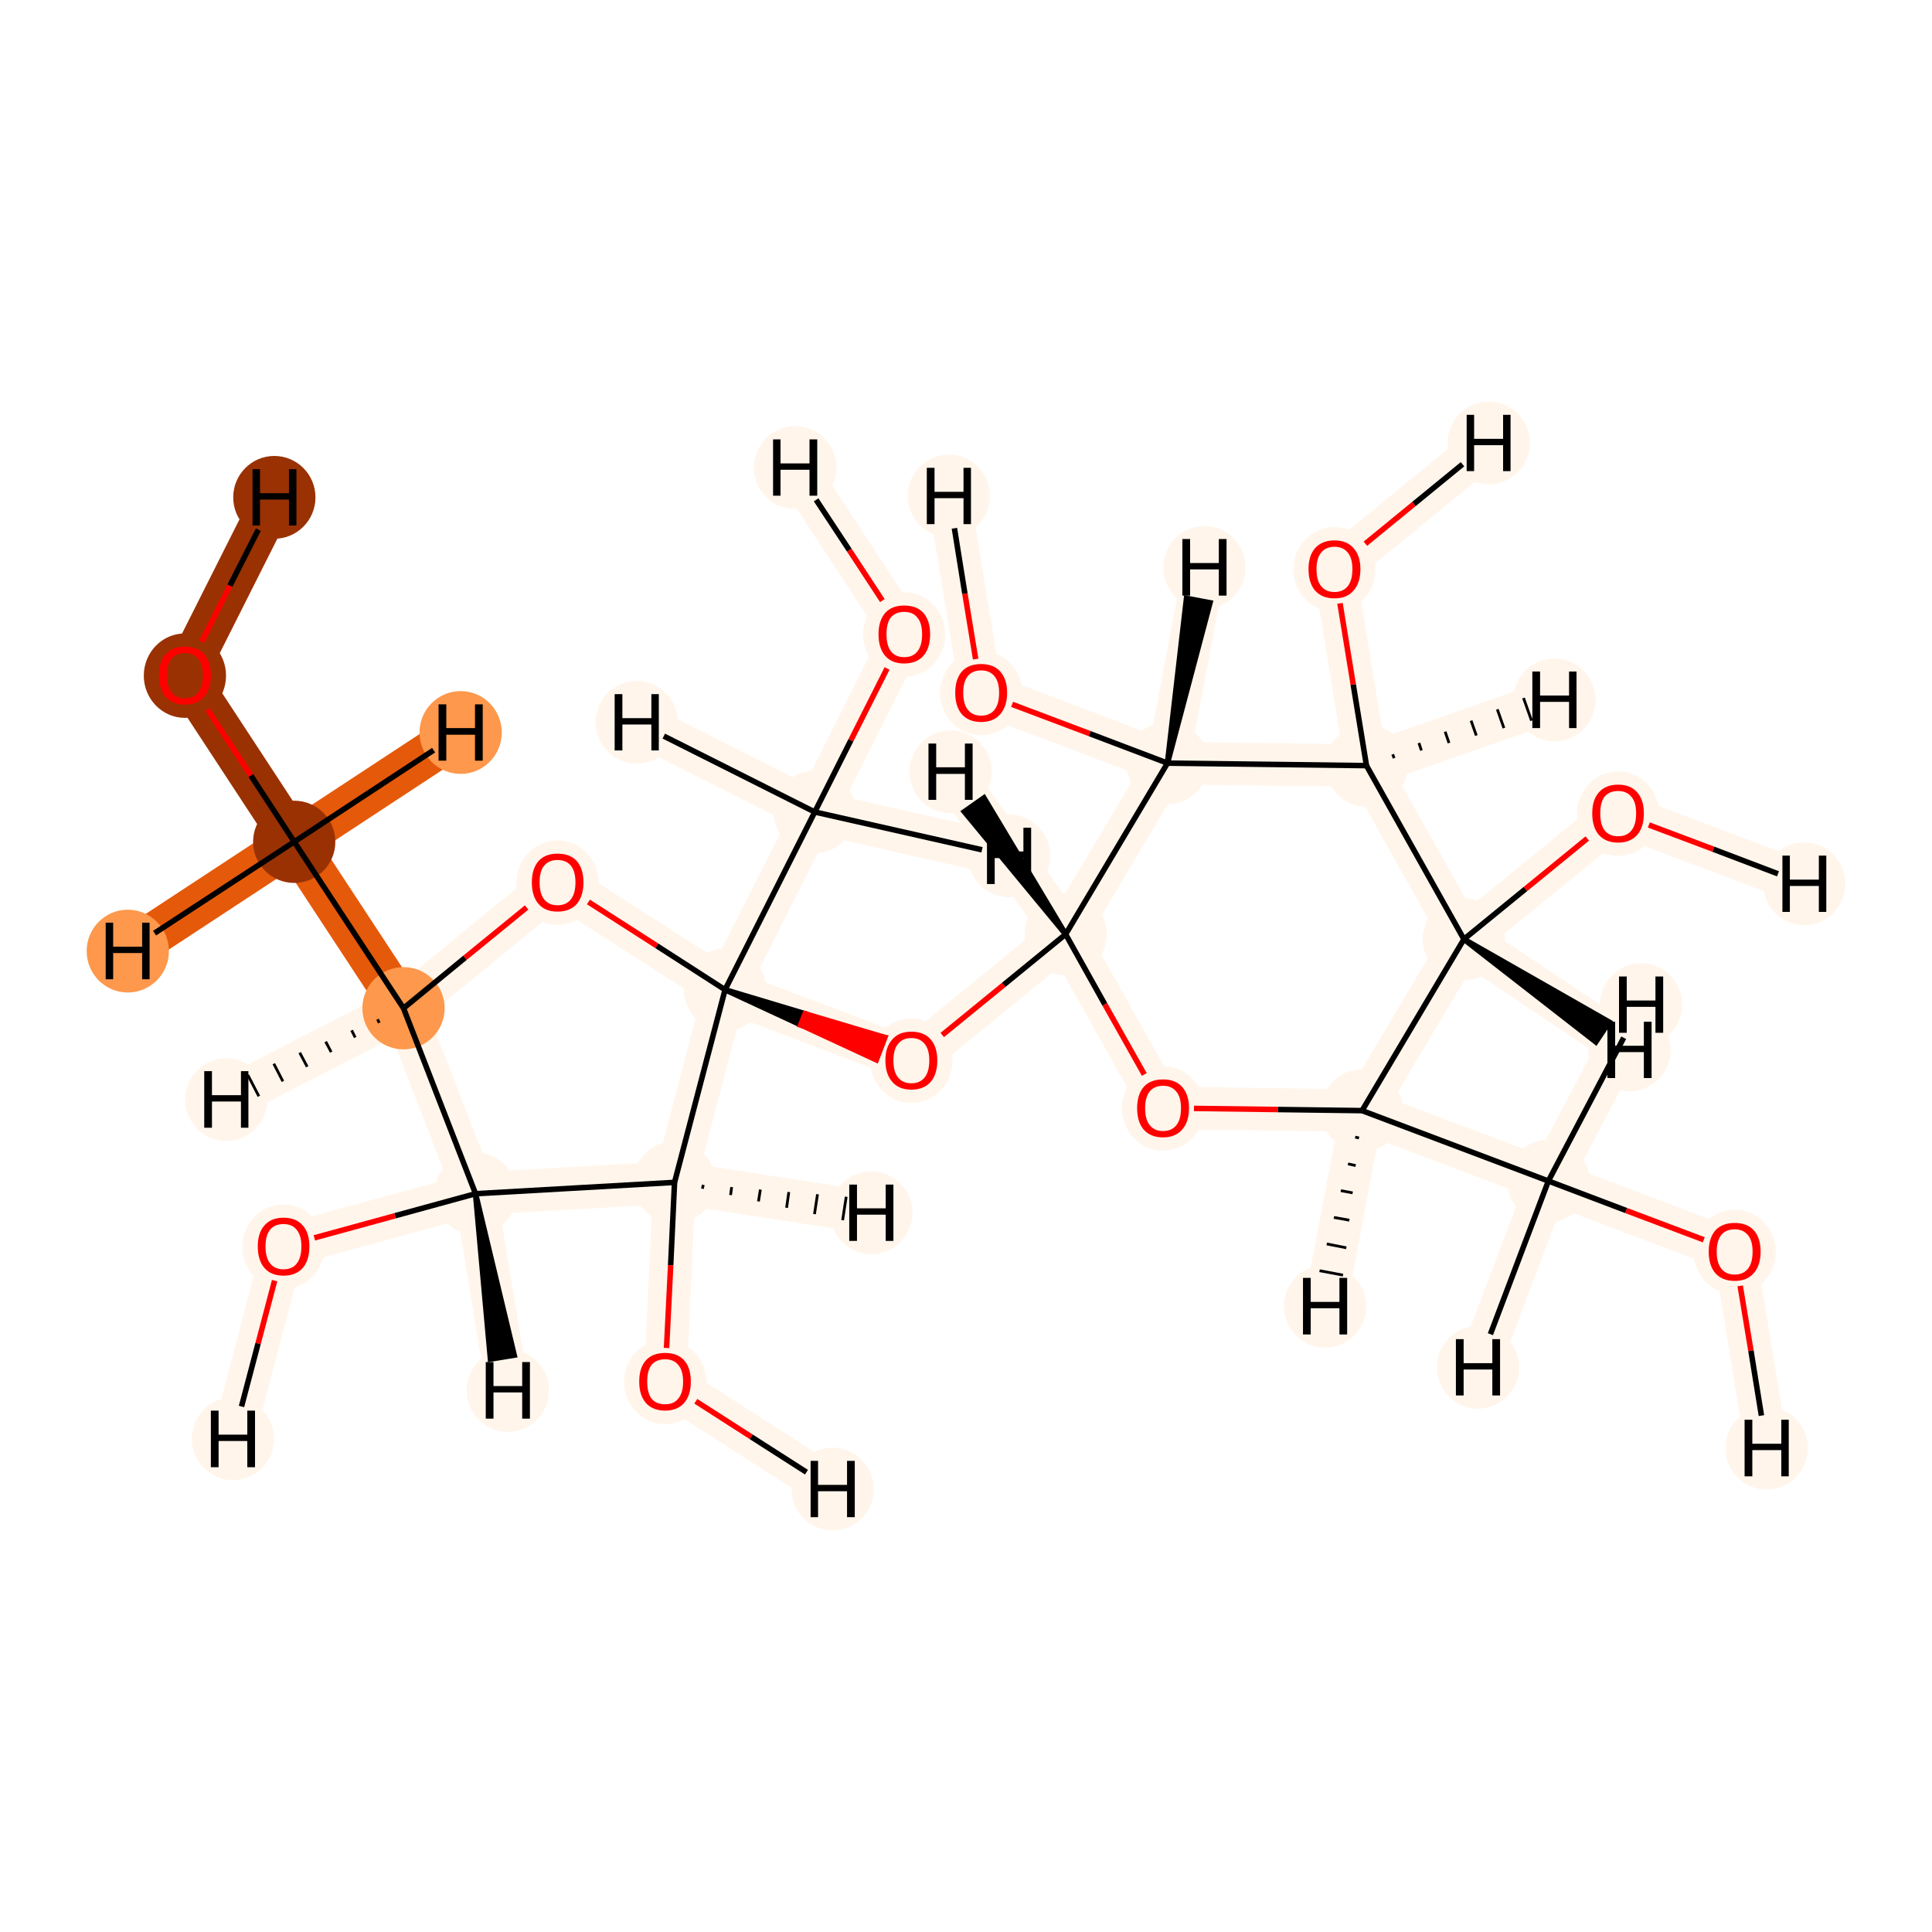 <?xml version='1.0' encoding='iso-8859-1'?>
<svg version='1.1' baseProfile='full'
              xmlns='http://www.w3.org/2000/svg'
                      xmlns:rdkit='http://www.rdkit.org/xml'
                      xmlns:xlink='http://www.w3.org/1999/xlink'
                  xml:space='preserve'
width='700px' height='700px' viewBox='0 0 700 700'>
<!-- END OF HEADER -->
<rect style='opacity:1.0;fill:#FFFFFF;stroke:none' width='700.0' height='700.0' x='0.0' y='0.0'> </rect>
<path d='M 67.0,244.6 L 106.6,305.0' style='fill:none;fill-rule:evenodd;stroke:#993103;stroke-width:15.4px;stroke-linecap:butt;stroke-linejoin:miter;stroke-opacity:1' />
<path d='M 67.0,244.6 L 99.4,180.2' style='fill:none;fill-rule:evenodd;stroke:#993103;stroke-width:15.4px;stroke-linecap:butt;stroke-linejoin:miter;stroke-opacity:1' />
<path d='M 106.6,305.0 L 146.2,365.3' style='fill:none;fill-rule:evenodd;stroke:#E5590A;stroke-width:15.4px;stroke-linecap:butt;stroke-linejoin:miter;stroke-opacity:1' />
<path d='M 106.6,305.0 L 46.3,344.6' style='fill:none;fill-rule:evenodd;stroke:#E5590A;stroke-width:15.4px;stroke-linecap:butt;stroke-linejoin:miter;stroke-opacity:1' />
<path d='M 106.6,305.0 L 166.9,265.4' style='fill:none;fill-rule:evenodd;stroke:#E5590A;stroke-width:15.4px;stroke-linecap:butt;stroke-linejoin:miter;stroke-opacity:1' />
<path d='M 146.2,365.3 L 202.0,319.6' style='fill:none;fill-rule:evenodd;stroke:#FFF5EB;stroke-width:15.4px;stroke-linecap:butt;stroke-linejoin:miter;stroke-opacity:1' />
<path d='M 146.2,365.3 L 172.3,432.5' style='fill:none;fill-rule:evenodd;stroke:#FFF5EB;stroke-width:15.4px;stroke-linecap:butt;stroke-linejoin:miter;stroke-opacity:1' />
<path d='M 146.2,365.3 L 82.0,398.4' style='fill:none;fill-rule:evenodd;stroke:#FFF5EB;stroke-width:15.4px;stroke-linecap:butt;stroke-linejoin:miter;stroke-opacity:1' />
<path d='M 202.0,319.6 L 262.7,358.6' style='fill:none;fill-rule:evenodd;stroke:#FFF5EB;stroke-width:15.4px;stroke-linecap:butt;stroke-linejoin:miter;stroke-opacity:1' />
<path d='M 262.7,358.6 L 244.4,428.4' style='fill:none;fill-rule:evenodd;stroke:#FFF5EB;stroke-width:15.4px;stroke-linecap:butt;stroke-linejoin:miter;stroke-opacity:1' />
<path d='M 262.7,358.6 L 295.2,294.2' style='fill:none;fill-rule:evenodd;stroke:#FFF5EB;stroke-width:15.4px;stroke-linecap:butt;stroke-linejoin:miter;stroke-opacity:1' />
<path d='M 262.7,358.6 L 330.2,384.2' style='fill:none;fill-rule:evenodd;stroke:#FFF5EB;stroke-width:15.4px;stroke-linecap:butt;stroke-linejoin:miter;stroke-opacity:1' />
<path d='M 244.4,428.4 L 172.3,432.5' style='fill:none;fill-rule:evenodd;stroke:#FFF5EB;stroke-width:15.4px;stroke-linecap:butt;stroke-linejoin:miter;stroke-opacity:1' />
<path d='M 244.4,428.4 L 241.0,500.5' style='fill:none;fill-rule:evenodd;stroke:#FFF5EB;stroke-width:15.4px;stroke-linecap:butt;stroke-linejoin:miter;stroke-opacity:1' />
<path d='M 244.4,428.4 L 315.7,439.4' style='fill:none;fill-rule:evenodd;stroke:#FFF5EB;stroke-width:15.4px;stroke-linecap:butt;stroke-linejoin:miter;stroke-opacity:1' />
<path d='M 172.3,432.5 L 102.7,451.5' style='fill:none;fill-rule:evenodd;stroke:#FFF5EB;stroke-width:15.4px;stroke-linecap:butt;stroke-linejoin:miter;stroke-opacity:1' />
<path d='M 172.3,432.5 L 184.0,503.8' style='fill:none;fill-rule:evenodd;stroke:#FFF5EB;stroke-width:15.4px;stroke-linecap:butt;stroke-linejoin:miter;stroke-opacity:1' />
<path d='M 102.7,451.5 L 84.4,521.3' style='fill:none;fill-rule:evenodd;stroke:#FFF5EB;stroke-width:15.4px;stroke-linecap:butt;stroke-linejoin:miter;stroke-opacity:1' />
<path d='M 241.0,500.5 L 301.7,539.5' style='fill:none;fill-rule:evenodd;stroke:#FFF5EB;stroke-width:15.4px;stroke-linecap:butt;stroke-linejoin:miter;stroke-opacity:1' />
<path d='M 295.2,294.2 L 327.6,229.7' style='fill:none;fill-rule:evenodd;stroke:#FFF5EB;stroke-width:15.4px;stroke-linecap:butt;stroke-linejoin:miter;stroke-opacity:1' />
<path d='M 295.2,294.2 L 230.7,261.7' style='fill:none;fill-rule:evenodd;stroke:#FFF5EB;stroke-width:15.4px;stroke-linecap:butt;stroke-linejoin:miter;stroke-opacity:1' />
<path d='M 295.2,294.2 L 365.6,310.1' style='fill:none;fill-rule:evenodd;stroke:#FFF5EB;stroke-width:15.4px;stroke-linecap:butt;stroke-linejoin:miter;stroke-opacity:1' />
<path d='M 327.6,229.7 L 288.1,169.4' style='fill:none;fill-rule:evenodd;stroke:#FFF5EB;stroke-width:15.4px;stroke-linecap:butt;stroke-linejoin:miter;stroke-opacity:1' />
<path d='M 330.2,384.2 L 386.1,338.5' style='fill:none;fill-rule:evenodd;stroke:#FFF5EB;stroke-width:15.4px;stroke-linecap:butt;stroke-linejoin:miter;stroke-opacity:1' />
<path d='M 386.1,338.5 L 421.4,401.4' style='fill:none;fill-rule:evenodd;stroke:#FFF5EB;stroke-width:15.4px;stroke-linecap:butt;stroke-linejoin:miter;stroke-opacity:1' />
<path d='M 386.1,338.5 L 423.0,276.5' style='fill:none;fill-rule:evenodd;stroke:#FFF5EB;stroke-width:15.4px;stroke-linecap:butt;stroke-linejoin:miter;stroke-opacity:1' />
<path d='M 386.1,338.5 L 344.4,279.6' style='fill:none;fill-rule:evenodd;stroke:#FFF5EB;stroke-width:15.4px;stroke-linecap:butt;stroke-linejoin:miter;stroke-opacity:1' />
<path d='M 421.4,401.4 L 493.5,402.4' style='fill:none;fill-rule:evenodd;stroke:#FFF5EB;stroke-width:15.4px;stroke-linecap:butt;stroke-linejoin:miter;stroke-opacity:1' />
<path d='M 493.5,402.4 L 561.0,427.9' style='fill:none;fill-rule:evenodd;stroke:#FFF5EB;stroke-width:15.4px;stroke-linecap:butt;stroke-linejoin:miter;stroke-opacity:1' />
<path d='M 493.5,402.4 L 530.4,340.3' style='fill:none;fill-rule:evenodd;stroke:#FFF5EB;stroke-width:15.4px;stroke-linecap:butt;stroke-linejoin:miter;stroke-opacity:1' />
<path d='M 493.5,402.4 L 480.1,473.3' style='fill:none;fill-rule:evenodd;stroke:#FFF5EB;stroke-width:15.4px;stroke-linecap:butt;stroke-linejoin:miter;stroke-opacity:1' />
<path d='M 561.0,427.9 L 628.5,453.4' style='fill:none;fill-rule:evenodd;stroke:#FFF5EB;stroke-width:15.4px;stroke-linecap:butt;stroke-linejoin:miter;stroke-opacity:1' />
<path d='M 561.0,427.9 L 535.5,495.4' style='fill:none;fill-rule:evenodd;stroke:#FFF5EB;stroke-width:15.4px;stroke-linecap:butt;stroke-linejoin:miter;stroke-opacity:1' />
<path d='M 561.0,427.9 L 594.6,364.0' style='fill:none;fill-rule:evenodd;stroke:#FFF5EB;stroke-width:15.4px;stroke-linecap:butt;stroke-linejoin:miter;stroke-opacity:1' />
<path d='M 628.5,453.4 L 640.1,524.7' style='fill:none;fill-rule:evenodd;stroke:#FFF5EB;stroke-width:15.4px;stroke-linecap:butt;stroke-linejoin:miter;stroke-opacity:1' />
<path d='M 530.4,340.3 L 495.1,277.4' style='fill:none;fill-rule:evenodd;stroke:#FFF5EB;stroke-width:15.4px;stroke-linecap:butt;stroke-linejoin:miter;stroke-opacity:1' />
<path d='M 530.4,340.3 L 586.3,294.7' style='fill:none;fill-rule:evenodd;stroke:#FFF5EB;stroke-width:15.4px;stroke-linecap:butt;stroke-linejoin:miter;stroke-opacity:1' />
<path d='M 530.4,340.3 L 590.4,380.4' style='fill:none;fill-rule:evenodd;stroke:#FFF5EB;stroke-width:15.4px;stroke-linecap:butt;stroke-linejoin:miter;stroke-opacity:1' />
<path d='M 495.1,277.4 L 423.0,276.5' style='fill:none;fill-rule:evenodd;stroke:#FFF5EB;stroke-width:15.4px;stroke-linecap:butt;stroke-linejoin:miter;stroke-opacity:1' />
<path d='M 495.1,277.4 L 483.5,206.2' style='fill:none;fill-rule:evenodd;stroke:#FFF5EB;stroke-width:15.4px;stroke-linecap:butt;stroke-linejoin:miter;stroke-opacity:1' />
<path d='M 495.1,277.4 L 563.2,253.6' style='fill:none;fill-rule:evenodd;stroke:#FFF5EB;stroke-width:15.4px;stroke-linecap:butt;stroke-linejoin:miter;stroke-opacity:1' />
<path d='M 423.0,276.5 L 355.5,250.9' style='fill:none;fill-rule:evenodd;stroke:#FFF5EB;stroke-width:15.4px;stroke-linecap:butt;stroke-linejoin:miter;stroke-opacity:1' />
<path d='M 423.0,276.5 L 436.4,205.6' style='fill:none;fill-rule:evenodd;stroke:#FFF5EB;stroke-width:15.4px;stroke-linecap:butt;stroke-linejoin:miter;stroke-opacity:1' />
<path d='M 355.5,250.9 L 343.8,179.7' style='fill:none;fill-rule:evenodd;stroke:#FFF5EB;stroke-width:15.4px;stroke-linecap:butt;stroke-linejoin:miter;stroke-opacity:1' />
<path d='M 483.5,206.2 L 539.4,160.5' style='fill:none;fill-rule:evenodd;stroke:#FFF5EB;stroke-width:15.4px;stroke-linecap:butt;stroke-linejoin:miter;stroke-opacity:1' />
<path d='M 586.3,294.7 L 653.7,320.2' style='fill:none;fill-rule:evenodd;stroke:#FFF5EB;stroke-width:15.4px;stroke-linecap:butt;stroke-linejoin:miter;stroke-opacity:1' />
<ellipse cx='67.0' cy='244.8' rx='14.4' ry='14.8'  style='fill:#993103;fill-rule:evenodd;stroke:#993103;stroke-width:1.0px;stroke-linecap:butt;stroke-linejoin:miter;stroke-opacity:1' />
<ellipse cx='106.6' cy='305.0' rx='14.4' ry='14.4'  style='fill:#993103;fill-rule:evenodd;stroke:#993103;stroke-width:1.0px;stroke-linecap:butt;stroke-linejoin:miter;stroke-opacity:1' />
<ellipse cx='146.2' cy='365.3' rx='14.4' ry='14.4'  style='fill:#FD984C;fill-rule:evenodd;stroke:#FD984C;stroke-width:1.0px;stroke-linecap:butt;stroke-linejoin:miter;stroke-opacity:1' />
<ellipse cx='202.0' cy='319.8' rx='14.4' ry='14.8'  style='fill:#FFF5EB;fill-rule:evenodd;stroke:#FFF5EB;stroke-width:1.0px;stroke-linecap:butt;stroke-linejoin:miter;stroke-opacity:1' />
<ellipse cx='262.7' cy='358.6' rx='14.4' ry='14.4'  style='fill:#FFF5EB;fill-rule:evenodd;stroke:#FFF5EB;stroke-width:1.0px;stroke-linecap:butt;stroke-linejoin:miter;stroke-opacity:1' />
<ellipse cx='244.4' cy='428.4' rx='14.4' ry='14.4'  style='fill:#FFF5EB;fill-rule:evenodd;stroke:#FFF5EB;stroke-width:1.0px;stroke-linecap:butt;stroke-linejoin:miter;stroke-opacity:1' />
<ellipse cx='172.3' cy='432.5' rx='14.4' ry='14.4'  style='fill:#FFF5EB;fill-rule:evenodd;stroke:#FFF5EB;stroke-width:1.0px;stroke-linecap:butt;stroke-linejoin:miter;stroke-opacity:1' />
<ellipse cx='102.7' cy='451.7' rx='14.4' ry='14.8'  style='fill:#FFF5EB;fill-rule:evenodd;stroke:#FFF5EB;stroke-width:1.0px;stroke-linecap:butt;stroke-linejoin:miter;stroke-opacity:1' />
<ellipse cx='241.0' cy='500.7' rx='14.4' ry='14.8'  style='fill:#FFF5EB;fill-rule:evenodd;stroke:#FFF5EB;stroke-width:1.0px;stroke-linecap:butt;stroke-linejoin:miter;stroke-opacity:1' />
<ellipse cx='295.2' cy='294.2' rx='14.4' ry='14.4'  style='fill:#FFF5EB;fill-rule:evenodd;stroke:#FFF5EB;stroke-width:1.0px;stroke-linecap:butt;stroke-linejoin:miter;stroke-opacity:1' />
<ellipse cx='327.6' cy='229.9' rx='14.4' ry='14.8'  style='fill:#FFF5EB;fill-rule:evenodd;stroke:#FFF5EB;stroke-width:1.0px;stroke-linecap:butt;stroke-linejoin:miter;stroke-opacity:1' />
<ellipse cx='330.2' cy='384.3' rx='14.4' ry='14.8'  style='fill:#FFF5EB;fill-rule:evenodd;stroke:#FFF5EB;stroke-width:1.0px;stroke-linecap:butt;stroke-linejoin:miter;stroke-opacity:1' />
<ellipse cx='386.1' cy='338.5' rx='14.4' ry='14.4'  style='fill:#FFF5EB;fill-rule:evenodd;stroke:#FFF5EB;stroke-width:1.0px;stroke-linecap:butt;stroke-linejoin:miter;stroke-opacity:1' />
<ellipse cx='421.4' cy='401.6' rx='14.4' ry='14.8'  style='fill:#FFF5EB;fill-rule:evenodd;stroke:#FFF5EB;stroke-width:1.0px;stroke-linecap:butt;stroke-linejoin:miter;stroke-opacity:1' />
<ellipse cx='493.5' cy='402.4' rx='14.4' ry='14.4'  style='fill:#FFF5EB;fill-rule:evenodd;stroke:#FFF5EB;stroke-width:1.0px;stroke-linecap:butt;stroke-linejoin:miter;stroke-opacity:1' />
<ellipse cx='561.0' cy='427.9' rx='14.4' ry='14.4'  style='fill:#FFF5EB;fill-rule:evenodd;stroke:#FFF5EB;stroke-width:1.0px;stroke-linecap:butt;stroke-linejoin:miter;stroke-opacity:1' />
<ellipse cx='628.5' cy='453.6' rx='14.4' ry='14.8'  style='fill:#FFF5EB;fill-rule:evenodd;stroke:#FFF5EB;stroke-width:1.0px;stroke-linecap:butt;stroke-linejoin:miter;stroke-opacity:1' />
<ellipse cx='530.4' cy='340.3' rx='14.4' ry='14.4'  style='fill:#FFF5EB;fill-rule:evenodd;stroke:#FFF5EB;stroke-width:1.0px;stroke-linecap:butt;stroke-linejoin:miter;stroke-opacity:1' />
<ellipse cx='495.1' cy='277.4' rx='14.4' ry='14.4'  style='fill:#FFF5EB;fill-rule:evenodd;stroke:#FFF5EB;stroke-width:1.0px;stroke-linecap:butt;stroke-linejoin:miter;stroke-opacity:1' />
<ellipse cx='423.0' cy='276.5' rx='14.4' ry='14.4'  style='fill:#FFF5EB;fill-rule:evenodd;stroke:#FFF5EB;stroke-width:1.0px;stroke-linecap:butt;stroke-linejoin:miter;stroke-opacity:1' />
<ellipse cx='355.5' cy='251.1' rx='14.4' ry='14.8'  style='fill:#FFF5EB;fill-rule:evenodd;stroke:#FFF5EB;stroke-width:1.0px;stroke-linecap:butt;stroke-linejoin:miter;stroke-opacity:1' />
<ellipse cx='483.5' cy='206.3' rx='14.4' ry='14.8'  style='fill:#FFF5EB;fill-rule:evenodd;stroke:#FFF5EB;stroke-width:1.0px;stroke-linecap:butt;stroke-linejoin:miter;stroke-opacity:1' />
<ellipse cx='586.3' cy='294.8' rx='14.4' ry='14.8'  style='fill:#FFF5EB;fill-rule:evenodd;stroke:#FFF5EB;stroke-width:1.0px;stroke-linecap:butt;stroke-linejoin:miter;stroke-opacity:1' />
<ellipse cx='99.4' cy='180.2' rx='14.4' ry='14.5'  style='fill:#993103;fill-rule:evenodd;stroke:#993103;stroke-width:1.0px;stroke-linecap:butt;stroke-linejoin:miter;stroke-opacity:1' />
<ellipse cx='46.3' cy='344.6' rx='14.4' ry='14.5'  style='fill:#FD984C;fill-rule:evenodd;stroke:#FD984C;stroke-width:1.0px;stroke-linecap:butt;stroke-linejoin:miter;stroke-opacity:1' />
<ellipse cx='166.9' cy='265.4' rx='14.4' ry='14.5'  style='fill:#FD984C;fill-rule:evenodd;stroke:#FD984C;stroke-width:1.0px;stroke-linecap:butt;stroke-linejoin:miter;stroke-opacity:1' />
<ellipse cx='82.0' cy='398.4' rx='14.4' ry='14.5'  style='fill:#FFF5EB;fill-rule:evenodd;stroke:#FFF5EB;stroke-width:1.0px;stroke-linecap:butt;stroke-linejoin:miter;stroke-opacity:1' />
<ellipse cx='315.7' cy='439.4' rx='14.4' ry='14.5'  style='fill:#FFF5EB;fill-rule:evenodd;stroke:#FFF5EB;stroke-width:1.0px;stroke-linecap:butt;stroke-linejoin:miter;stroke-opacity:1' />
<ellipse cx='184.0' cy='503.8' rx='14.4' ry='14.5'  style='fill:#FFF5EB;fill-rule:evenodd;stroke:#FFF5EB;stroke-width:1.0px;stroke-linecap:butt;stroke-linejoin:miter;stroke-opacity:1' />
<ellipse cx='84.4' cy='521.3' rx='14.4' ry='14.5'  style='fill:#FFF5EB;fill-rule:evenodd;stroke:#FFF5EB;stroke-width:1.0px;stroke-linecap:butt;stroke-linejoin:miter;stroke-opacity:1' />
<ellipse cx='301.7' cy='539.5' rx='14.4' ry='14.5'  style='fill:#FFF5EB;fill-rule:evenodd;stroke:#FFF5EB;stroke-width:1.0px;stroke-linecap:butt;stroke-linejoin:miter;stroke-opacity:1' />
<ellipse cx='230.7' cy='261.7' rx='14.4' ry='14.5'  style='fill:#FFF5EB;fill-rule:evenodd;stroke:#FFF5EB;stroke-width:1.0px;stroke-linecap:butt;stroke-linejoin:miter;stroke-opacity:1' />
<ellipse cx='365.6' cy='310.1' rx='14.4' ry='14.5'  style='fill:#FFF5EB;fill-rule:evenodd;stroke:#FFF5EB;stroke-width:1.0px;stroke-linecap:butt;stroke-linejoin:miter;stroke-opacity:1' />
<ellipse cx='288.1' cy='169.4' rx='14.4' ry='14.5'  style='fill:#FFF5EB;fill-rule:evenodd;stroke:#FFF5EB;stroke-width:1.0px;stroke-linecap:butt;stroke-linejoin:miter;stroke-opacity:1' />
<ellipse cx='344.4' cy='279.6' rx='14.4' ry='14.5'  style='fill:#FFF5EB;fill-rule:evenodd;stroke:#FFF5EB;stroke-width:1.0px;stroke-linecap:butt;stroke-linejoin:miter;stroke-opacity:1' />
<ellipse cx='480.1' cy='473.3' rx='14.4' ry='14.5'  style='fill:#FFF5EB;fill-rule:evenodd;stroke:#FFF5EB;stroke-width:1.0px;stroke-linecap:butt;stroke-linejoin:miter;stroke-opacity:1' />
<ellipse cx='535.5' cy='495.4' rx='14.4' ry='14.5'  style='fill:#FFF5EB;fill-rule:evenodd;stroke:#FFF5EB;stroke-width:1.0px;stroke-linecap:butt;stroke-linejoin:miter;stroke-opacity:1' />
<ellipse cx='594.6' cy='364.0' rx='14.4' ry='14.5'  style='fill:#FFF5EB;fill-rule:evenodd;stroke:#FFF5EB;stroke-width:1.0px;stroke-linecap:butt;stroke-linejoin:miter;stroke-opacity:1' />
<ellipse cx='640.1' cy='524.7' rx='14.4' ry='14.5'  style='fill:#FFF5EB;fill-rule:evenodd;stroke:#FFF5EB;stroke-width:1.0px;stroke-linecap:butt;stroke-linejoin:miter;stroke-opacity:1' />
<ellipse cx='590.4' cy='380.4' rx='14.4' ry='14.5'  style='fill:#FFF5EB;fill-rule:evenodd;stroke:#FFF5EB;stroke-width:1.0px;stroke-linecap:butt;stroke-linejoin:miter;stroke-opacity:1' />
<ellipse cx='563.2' cy='253.6' rx='14.4' ry='14.5'  style='fill:#FFF5EB;fill-rule:evenodd;stroke:#FFF5EB;stroke-width:1.0px;stroke-linecap:butt;stroke-linejoin:miter;stroke-opacity:1' />
<ellipse cx='436.4' cy='205.6' rx='14.4' ry='14.5'  style='fill:#FFF5EB;fill-rule:evenodd;stroke:#FFF5EB;stroke-width:1.0px;stroke-linecap:butt;stroke-linejoin:miter;stroke-opacity:1' />
<ellipse cx='343.8' cy='179.7' rx='14.4' ry='14.5'  style='fill:#FFF5EB;fill-rule:evenodd;stroke:#FFF5EB;stroke-width:1.0px;stroke-linecap:butt;stroke-linejoin:miter;stroke-opacity:1' />
<ellipse cx='539.4' cy='160.5' rx='14.4' ry='14.5'  style='fill:#FFF5EB;fill-rule:evenodd;stroke:#FFF5EB;stroke-width:1.0px;stroke-linecap:butt;stroke-linejoin:miter;stroke-opacity:1' />
<ellipse cx='653.7' cy='320.2' rx='14.4' ry='14.5'  style='fill:#FFF5EB;fill-rule:evenodd;stroke:#FFF5EB;stroke-width:1.0px;stroke-linecap:butt;stroke-linejoin:miter;stroke-opacity:1' />
<path class='bond-0 atom-0 atom-1' d='M 75.2,257.1 L 90.9,281.0' style='fill:none;fill-rule:evenodd;stroke:#FF0000;stroke-width:2.0px;stroke-linecap:butt;stroke-linejoin:miter;stroke-opacity:1' />
<path class='bond-0 atom-0 atom-1' d='M 90.9,281.0 L 106.6,305.0' style='fill:none;fill-rule:evenodd;stroke:#000000;stroke-width:2.0px;stroke-linecap:butt;stroke-linejoin:miter;stroke-opacity:1' />
<path class='bond-24 atom-0 atom-23' d='M 73.1,232.5 L 83.3,212.2' style='fill:none;fill-rule:evenodd;stroke:#FF0000;stroke-width:2.0px;stroke-linecap:butt;stroke-linejoin:miter;stroke-opacity:1' />
<path class='bond-24 atom-0 atom-23' d='M 83.3,212.2 L 93.6,191.9' style='fill:none;fill-rule:evenodd;stroke:#000000;stroke-width:2.0px;stroke-linecap:butt;stroke-linejoin:miter;stroke-opacity:1' />
<path class='bond-1 atom-1 atom-2' d='M 106.6,305.0 L 146.2,365.3' style='fill:none;fill-rule:evenodd;stroke:#000000;stroke-width:2.0px;stroke-linecap:butt;stroke-linejoin:miter;stroke-opacity:1' />
<path class='bond-25 atom-1 atom-24' d='M 106.6,305.0 L 56.0,338.1' style='fill:none;fill-rule:evenodd;stroke:#000000;stroke-width:2.0px;stroke-linecap:butt;stroke-linejoin:miter;stroke-opacity:1' />
<path class='bond-26 atom-1 atom-25' d='M 106.6,305.0 L 157.1,271.8' style='fill:none;fill-rule:evenodd;stroke:#000000;stroke-width:2.0px;stroke-linecap:butt;stroke-linejoin:miter;stroke-opacity:1' />
<path class='bond-2 atom-2 atom-3' d='M 146.2,365.3 L 168.5,347.0' style='fill:none;fill-rule:evenodd;stroke:#000000;stroke-width:2.0px;stroke-linecap:butt;stroke-linejoin:miter;stroke-opacity:1' />
<path class='bond-2 atom-2 atom-3' d='M 168.5,347.0 L 190.8,328.8' style='fill:none;fill-rule:evenodd;stroke:#FF0000;stroke-width:2.0px;stroke-linecap:butt;stroke-linejoin:miter;stroke-opacity:1' />
<path class='bond-22 atom-6 atom-2' d='M 172.3,432.5 L 146.2,365.3' style='fill:none;fill-rule:evenodd;stroke:#000000;stroke-width:2.0px;stroke-linecap:butt;stroke-linejoin:miter;stroke-opacity:1' />
<path class='bond-27 atom-2 atom-26' d='M 136.8,369.3 L 137.4,370.6' style='fill:none;fill-rule:evenodd;stroke:#000000;stroke-width:1.0px;stroke-linecap:butt;stroke-linejoin:miter;stroke-opacity:1' />
<path class='bond-27 atom-2 atom-26' d='M 127.4,373.3 L 128.7,375.9' style='fill:none;fill-rule:evenodd;stroke:#000000;stroke-width:1.0px;stroke-linecap:butt;stroke-linejoin:miter;stroke-opacity:1' />
<path class='bond-27 atom-2 atom-26' d='M 118.0,377.4 L 120.0,381.2' style='fill:none;fill-rule:evenodd;stroke:#000000;stroke-width:1.0px;stroke-linecap:butt;stroke-linejoin:miter;stroke-opacity:1' />
<path class='bond-27 atom-2 atom-26' d='M 108.6,381.4 L 111.3,386.5' style='fill:none;fill-rule:evenodd;stroke:#000000;stroke-width:1.0px;stroke-linecap:butt;stroke-linejoin:miter;stroke-opacity:1' />
<path class='bond-27 atom-2 atom-26' d='M 99.2,385.4 L 102.5,391.8' style='fill:none;fill-rule:evenodd;stroke:#000000;stroke-width:1.0px;stroke-linecap:butt;stroke-linejoin:miter;stroke-opacity:1' />
<path class='bond-27 atom-2 atom-26' d='M 89.8,389.5 L 93.8,397.2' style='fill:none;fill-rule:evenodd;stroke:#000000;stroke-width:1.0px;stroke-linecap:butt;stroke-linejoin:miter;stroke-opacity:1' />
<path class='bond-3 atom-3 atom-4' d='M 213.2,326.8 L 238.0,342.7' style='fill:none;fill-rule:evenodd;stroke:#FF0000;stroke-width:2.0px;stroke-linecap:butt;stroke-linejoin:miter;stroke-opacity:1' />
<path class='bond-3 atom-3 atom-4' d='M 238.0,342.7 L 262.7,358.6' style='fill:none;fill-rule:evenodd;stroke:#000000;stroke-width:2.0px;stroke-linecap:butt;stroke-linejoin:miter;stroke-opacity:1' />
<path class='bond-4 atom-4 atom-5' d='M 262.7,358.6 L 244.4,428.4' style='fill:none;fill-rule:evenodd;stroke:#000000;stroke-width:2.0px;stroke-linecap:butt;stroke-linejoin:miter;stroke-opacity:1' />
<path class='bond-8 atom-4 atom-9' d='M 262.7,358.6 L 295.2,294.2' style='fill:none;fill-rule:evenodd;stroke:#000000;stroke-width:2.0px;stroke-linecap:butt;stroke-linejoin:miter;stroke-opacity:1' />
<path class='bond-10 atom-4 atom-11' d='M 262.7,358.6 L 290.1,371.3 L 291.7,367.3 Z' style='fill:#000000;fill-rule:evenodd;fill-opacity:1;stroke:#000000;stroke-width:2.0px;stroke-linecap:butt;stroke-linejoin:miter;stroke-opacity:1;' />
<path class='bond-10 atom-4 atom-11' d='M 290.1,371.3 L 320.6,375.9 L 317.5,384.0 Z' style='fill:#FF0000;fill-rule:evenodd;fill-opacity:1;stroke:#FF0000;stroke-width:2.0px;stroke-linecap:butt;stroke-linejoin:miter;stroke-opacity:1;' />
<path class='bond-10 atom-4 atom-11' d='M 290.1,371.3 L 291.7,367.3 L 320.6,375.9 Z' style='fill:#FF0000;fill-rule:evenodd;fill-opacity:1;stroke:#FF0000;stroke-width:2.0px;stroke-linecap:butt;stroke-linejoin:miter;stroke-opacity:1;' />
<path class='bond-5 atom-5 atom-6' d='M 244.4,428.4 L 172.3,432.5' style='fill:none;fill-rule:evenodd;stroke:#000000;stroke-width:2.0px;stroke-linecap:butt;stroke-linejoin:miter;stroke-opacity:1' />
<path class='bond-7 atom-5 atom-8' d='M 244.4,428.4 L 243.0,458.4' style='fill:none;fill-rule:evenodd;stroke:#000000;stroke-width:2.0px;stroke-linecap:butt;stroke-linejoin:miter;stroke-opacity:1' />
<path class='bond-7 atom-5 atom-8' d='M 243.0,458.4 L 241.5,488.4' style='fill:none;fill-rule:evenodd;stroke:#FF0000;stroke-width:2.0px;stroke-linecap:butt;stroke-linejoin:miter;stroke-opacity:1' />
<path class='bond-28 atom-5 atom-27' d='M 254.5,430.7 L 254.8,429.3' style='fill:none;fill-rule:evenodd;stroke:#000000;stroke-width:1.0px;stroke-linecap:butt;stroke-linejoin:miter;stroke-opacity:1' />
<path class='bond-28 atom-5 atom-27' d='M 264.7,433.0 L 265.1,430.1' style='fill:none;fill-rule:evenodd;stroke:#000000;stroke-width:1.0px;stroke-linecap:butt;stroke-linejoin:miter;stroke-opacity:1' />
<path class='bond-28 atom-5 atom-27' d='M 274.8,435.3 L 275.5,431.0' style='fill:none;fill-rule:evenodd;stroke:#000000;stroke-width:1.0px;stroke-linecap:butt;stroke-linejoin:miter;stroke-opacity:1' />
<path class='bond-28 atom-5 atom-27' d='M 285.0,437.6 L 285.8,431.9' style='fill:none;fill-rule:evenodd;stroke:#000000;stroke-width:1.0px;stroke-linecap:butt;stroke-linejoin:miter;stroke-opacity:1' />
<path class='bond-28 atom-5 atom-27' d='M 295.1,439.9 L 296.2,432.7' style='fill:none;fill-rule:evenodd;stroke:#000000;stroke-width:1.0px;stroke-linecap:butt;stroke-linejoin:miter;stroke-opacity:1' />
<path class='bond-28 atom-5 atom-27' d='M 305.3,442.1 L 306.6,433.6' style='fill:none;fill-rule:evenodd;stroke:#000000;stroke-width:1.0px;stroke-linecap:butt;stroke-linejoin:miter;stroke-opacity:1' />
<path class='bond-6 atom-6 atom-7' d='M 172.3,432.5 L 143.1,440.5' style='fill:none;fill-rule:evenodd;stroke:#000000;stroke-width:2.0px;stroke-linecap:butt;stroke-linejoin:miter;stroke-opacity:1' />
<path class='bond-6 atom-6 atom-7' d='M 143.1,440.5 L 113.9,448.5' style='fill:none;fill-rule:evenodd;stroke:#FF0000;stroke-width:2.0px;stroke-linecap:butt;stroke-linejoin:miter;stroke-opacity:1' />
<path class='bond-29 atom-6 atom-28' d='M 172.3,432.5 L 177.7,492.4 L 186.3,491.0 Z' style='fill:#000000;fill-rule:evenodd;fill-opacity:1;stroke:#000000;stroke-width:2.0px;stroke-linecap:butt;stroke-linejoin:miter;stroke-opacity:1;' />
<path class='bond-30 atom-7 atom-29' d='M 99.5,464.0 L 93.5,486.8' style='fill:none;fill-rule:evenodd;stroke:#FF0000;stroke-width:2.0px;stroke-linecap:butt;stroke-linejoin:miter;stroke-opacity:1' />
<path class='bond-30 atom-7 atom-29' d='M 93.5,486.8 L 87.5,509.6' style='fill:none;fill-rule:evenodd;stroke:#000000;stroke-width:2.0px;stroke-linecap:butt;stroke-linejoin:miter;stroke-opacity:1' />
<path class='bond-31 atom-8 atom-30' d='M 252.1,507.7 L 272.2,520.6' style='fill:none;fill-rule:evenodd;stroke:#FF0000;stroke-width:2.0px;stroke-linecap:butt;stroke-linejoin:miter;stroke-opacity:1' />
<path class='bond-31 atom-8 atom-30' d='M 272.2,520.6 L 292.2,533.4' style='fill:none;fill-rule:evenodd;stroke:#000000;stroke-width:2.0px;stroke-linecap:butt;stroke-linejoin:miter;stroke-opacity:1' />
<path class='bond-9 atom-9 atom-10' d='M 295.2,294.2 L 308.3,268.2' style='fill:none;fill-rule:evenodd;stroke:#000000;stroke-width:2.0px;stroke-linecap:butt;stroke-linejoin:miter;stroke-opacity:1' />
<path class='bond-9 atom-9 atom-10' d='M 308.3,268.2 L 321.4,242.2' style='fill:none;fill-rule:evenodd;stroke:#FF0000;stroke-width:2.0px;stroke-linecap:butt;stroke-linejoin:miter;stroke-opacity:1' />
<path class='bond-32 atom-9 atom-31' d='M 295.2,294.2 L 240.5,266.7' style='fill:none;fill-rule:evenodd;stroke:#000000;stroke-width:2.0px;stroke-linecap:butt;stroke-linejoin:miter;stroke-opacity:1' />
<path class='bond-33 atom-9 atom-32' d='M 295.2,294.2 L 355.8,307.9' style='fill:none;fill-rule:evenodd;stroke:#000000;stroke-width:2.0px;stroke-linecap:butt;stroke-linejoin:miter;stroke-opacity:1' />
<path class='bond-34 atom-10 atom-33' d='M 319.7,217.6 L 307.7,199.3' style='fill:none;fill-rule:evenodd;stroke:#FF0000;stroke-width:2.0px;stroke-linecap:butt;stroke-linejoin:miter;stroke-opacity:1' />
<path class='bond-34 atom-10 atom-33' d='M 307.7,199.3 L 295.7,181.1' style='fill:none;fill-rule:evenodd;stroke:#000000;stroke-width:2.0px;stroke-linecap:butt;stroke-linejoin:miter;stroke-opacity:1' />
<path class='bond-11 atom-11 atom-12' d='M 341.4,375.0 L 363.7,356.8' style='fill:none;fill-rule:evenodd;stroke:#FF0000;stroke-width:2.0px;stroke-linecap:butt;stroke-linejoin:miter;stroke-opacity:1' />
<path class='bond-11 atom-11 atom-12' d='M 363.7,356.8 L 386.1,338.5' style='fill:none;fill-rule:evenodd;stroke:#000000;stroke-width:2.0px;stroke-linecap:butt;stroke-linejoin:miter;stroke-opacity:1' />
<path class='bond-12 atom-12 atom-13' d='M 386.1,338.5 L 400.3,363.9' style='fill:none;fill-rule:evenodd;stroke:#000000;stroke-width:2.0px;stroke-linecap:butt;stroke-linejoin:miter;stroke-opacity:1' />
<path class='bond-12 atom-12 atom-13' d='M 400.3,363.9 L 414.6,389.3' style='fill:none;fill-rule:evenodd;stroke:#FF0000;stroke-width:2.0px;stroke-linecap:butt;stroke-linejoin:miter;stroke-opacity:1' />
<path class='bond-23 atom-19 atom-12' d='M 423.0,276.5 L 386.1,338.5' style='fill:none;fill-rule:evenodd;stroke:#000000;stroke-width:2.0px;stroke-linecap:butt;stroke-linejoin:miter;stroke-opacity:1' />
<path class='bond-35 atom-12 atom-34' d='M 386.1,338.5 L 356.5,289.1 L 349.4,294.1 Z' style='fill:#000000;fill-rule:evenodd;fill-opacity:1;stroke:#000000;stroke-width:2.0px;stroke-linecap:butt;stroke-linejoin:miter;stroke-opacity:1;' />
<path class='bond-13 atom-13 atom-14' d='M 432.6,401.6 L 463.0,402.0' style='fill:none;fill-rule:evenodd;stroke:#FF0000;stroke-width:2.0px;stroke-linecap:butt;stroke-linejoin:miter;stroke-opacity:1' />
<path class='bond-13 atom-13 atom-14' d='M 463.0,402.0 L 493.5,402.4' style='fill:none;fill-rule:evenodd;stroke:#000000;stroke-width:2.0px;stroke-linecap:butt;stroke-linejoin:miter;stroke-opacity:1' />
<path class='bond-14 atom-14 atom-15' d='M 493.5,402.4 L 561.0,427.9' style='fill:none;fill-rule:evenodd;stroke:#000000;stroke-width:2.0px;stroke-linecap:butt;stroke-linejoin:miter;stroke-opacity:1' />
<path class='bond-16 atom-14 atom-17' d='M 493.5,402.4 L 530.4,340.3' style='fill:none;fill-rule:evenodd;stroke:#000000;stroke-width:2.0px;stroke-linecap:butt;stroke-linejoin:miter;stroke-opacity:1' />
<path class='bond-36 atom-14 atom-35' d='M 491.0,412.0 L 492.4,412.3' style='fill:none;fill-rule:evenodd;stroke:#000000;stroke-width:1.0px;stroke-linecap:butt;stroke-linejoin:miter;stroke-opacity:1' />
<path class='bond-36 atom-14 atom-35' d='M 488.4,421.7 L 491.2,422.3' style='fill:none;fill-rule:evenodd;stroke:#000000;stroke-width:1.0px;stroke-linecap:butt;stroke-linejoin:miter;stroke-opacity:1' />
<path class='bond-36 atom-14 atom-35' d='M 485.8,431.4 L 490.1,432.2' style='fill:none;fill-rule:evenodd;stroke:#000000;stroke-width:1.0px;stroke-linecap:butt;stroke-linejoin:miter;stroke-opacity:1' />
<path class='bond-36 atom-14 atom-35' d='M 483.3,441.1 L 488.9,442.1' style='fill:none;fill-rule:evenodd;stroke:#000000;stroke-width:1.0px;stroke-linecap:butt;stroke-linejoin:miter;stroke-opacity:1' />
<path class='bond-36 atom-14 atom-35' d='M 480.7,450.7 L 487.8,452.1' style='fill:none;fill-rule:evenodd;stroke:#000000;stroke-width:1.0px;stroke-linecap:butt;stroke-linejoin:miter;stroke-opacity:1' />
<path class='bond-36 atom-14 atom-35' d='M 478.1,460.4 L 486.6,462.0' style='fill:none;fill-rule:evenodd;stroke:#000000;stroke-width:1.0px;stroke-linecap:butt;stroke-linejoin:miter;stroke-opacity:1' />
<path class='bond-15 atom-15 atom-16' d='M 561.0,427.9 L 589.2,438.6' style='fill:none;fill-rule:evenodd;stroke:#000000;stroke-width:2.0px;stroke-linecap:butt;stroke-linejoin:miter;stroke-opacity:1' />
<path class='bond-15 atom-15 atom-16' d='M 589.2,438.6 L 617.3,449.2' style='fill:none;fill-rule:evenodd;stroke:#FF0000;stroke-width:2.0px;stroke-linecap:butt;stroke-linejoin:miter;stroke-opacity:1' />
<path class='bond-37 atom-15 atom-36' d='M 561.0,427.9 L 540.0,483.4' style='fill:none;fill-rule:evenodd;stroke:#000000;stroke-width:2.0px;stroke-linecap:butt;stroke-linejoin:miter;stroke-opacity:1' />
<path class='bond-38 atom-15 atom-37' d='M 561.0,427.9 L 588.3,376.0' style='fill:none;fill-rule:evenodd;stroke:#000000;stroke-width:2.0px;stroke-linecap:butt;stroke-linejoin:miter;stroke-opacity:1' />
<path class='bond-39 atom-16 atom-38' d='M 630.5,465.9 L 634.4,489.4' style='fill:none;fill-rule:evenodd;stroke:#FF0000;stroke-width:2.0px;stroke-linecap:butt;stroke-linejoin:miter;stroke-opacity:1' />
<path class='bond-39 atom-16 atom-38' d='M 634.4,489.4 L 638.2,512.9' style='fill:none;fill-rule:evenodd;stroke:#000000;stroke-width:2.0px;stroke-linecap:butt;stroke-linejoin:miter;stroke-opacity:1' />
<path class='bond-17 atom-17 atom-18' d='M 530.4,340.3 L 495.1,277.4' style='fill:none;fill-rule:evenodd;stroke:#000000;stroke-width:2.0px;stroke-linecap:butt;stroke-linejoin:miter;stroke-opacity:1' />
<path class='bond-21 atom-17 atom-22' d='M 530.4,340.3 L 552.7,322.1' style='fill:none;fill-rule:evenodd;stroke:#000000;stroke-width:2.0px;stroke-linecap:butt;stroke-linejoin:miter;stroke-opacity:1' />
<path class='bond-21 atom-17 atom-22' d='M 552.7,322.1 L 575.1,303.8' style='fill:none;fill-rule:evenodd;stroke:#FF0000;stroke-width:2.0px;stroke-linecap:butt;stroke-linejoin:miter;stroke-opacity:1' />
<path class='bond-40 atom-17 atom-39' d='M 530.4,340.3 L 578.2,377.5 L 583.0,370.3 Z' style='fill:#000000;fill-rule:evenodd;fill-opacity:1;stroke:#000000;stroke-width:2.0px;stroke-linecap:butt;stroke-linejoin:miter;stroke-opacity:1;' />
<path class='bond-18 atom-18 atom-19' d='M 495.1,277.4 L 423.0,276.5' style='fill:none;fill-rule:evenodd;stroke:#000000;stroke-width:2.0px;stroke-linecap:butt;stroke-linejoin:miter;stroke-opacity:1' />
<path class='bond-20 atom-18 atom-21' d='M 495.1,277.4 L 490.3,248.0' style='fill:none;fill-rule:evenodd;stroke:#000000;stroke-width:2.0px;stroke-linecap:butt;stroke-linejoin:miter;stroke-opacity:1' />
<path class='bond-20 atom-18 atom-21' d='M 490.3,248.0 L 485.5,218.6' style='fill:none;fill-rule:evenodd;stroke:#FF0000;stroke-width:2.0px;stroke-linecap:butt;stroke-linejoin:miter;stroke-opacity:1' />
<path class='bond-41 atom-18 atom-40' d='M 505.1,274.7 L 504.6,273.3' style='fill:none;fill-rule:evenodd;stroke:#000000;stroke-width:1.0px;stroke-linecap:butt;stroke-linejoin:miter;stroke-opacity:1' />
<path class='bond-41 atom-18 atom-40' d='M 515.0,271.9 L 514.1,269.2' style='fill:none;fill-rule:evenodd;stroke:#000000;stroke-width:1.0px;stroke-linecap:butt;stroke-linejoin:miter;stroke-opacity:1' />
<path class='bond-41 atom-18 atom-40' d='M 525.0,269.2 L 523.6,265.1' style='fill:none;fill-rule:evenodd;stroke:#000000;stroke-width:1.0px;stroke-linecap:butt;stroke-linejoin:miter;stroke-opacity:1' />
<path class='bond-41 atom-18 atom-40' d='M 534.9,266.5 L 533.0,261.1' style='fill:none;fill-rule:evenodd;stroke:#000000;stroke-width:1.0px;stroke-linecap:butt;stroke-linejoin:miter;stroke-opacity:1' />
<path class='bond-41 atom-18 atom-40' d='M 544.9,263.8 L 542.5,257.0' style='fill:none;fill-rule:evenodd;stroke:#000000;stroke-width:1.0px;stroke-linecap:butt;stroke-linejoin:miter;stroke-opacity:1' />
<path class='bond-41 atom-18 atom-40' d='M 554.9,261.1 L 552.0,252.9' style='fill:none;fill-rule:evenodd;stroke:#000000;stroke-width:1.0px;stroke-linecap:butt;stroke-linejoin:miter;stroke-opacity:1' />
<path class='bond-19 atom-19 atom-20' d='M 423.0,276.5 L 394.8,265.8' style='fill:none;fill-rule:evenodd;stroke:#000000;stroke-width:2.0px;stroke-linecap:butt;stroke-linejoin:miter;stroke-opacity:1' />
<path class='bond-19 atom-19 atom-20' d='M 394.8,265.8 L 366.7,255.2' style='fill:none;fill-rule:evenodd;stroke:#FF0000;stroke-width:2.0px;stroke-linecap:butt;stroke-linejoin:miter;stroke-opacity:1' />
<path class='bond-42 atom-19 atom-41' d='M 423.0,276.5 L 438.4,218.4 L 429.9,216.8 Z' style='fill:#000000;fill-rule:evenodd;fill-opacity:1;stroke:#000000;stroke-width:2.0px;stroke-linecap:butt;stroke-linejoin:miter;stroke-opacity:1;' />
<path class='bond-43 atom-20 atom-42' d='M 353.5,238.8 L 349.6,215.1' style='fill:none;fill-rule:evenodd;stroke:#FF0000;stroke-width:2.0px;stroke-linecap:butt;stroke-linejoin:miter;stroke-opacity:1' />
<path class='bond-43 atom-20 atom-42' d='M 349.6,215.1 L 345.8,191.4' style='fill:none;fill-rule:evenodd;stroke:#000000;stroke-width:2.0px;stroke-linecap:butt;stroke-linejoin:miter;stroke-opacity:1' />
<path class='bond-44 atom-21 atom-43' d='M 494.7,197.0 L 512.3,182.6' style='fill:none;fill-rule:evenodd;stroke:#FF0000;stroke-width:2.0px;stroke-linecap:butt;stroke-linejoin:miter;stroke-opacity:1' />
<path class='bond-44 atom-21 atom-43' d='M 512.3,182.6 L 529.9,168.2' style='fill:none;fill-rule:evenodd;stroke:#000000;stroke-width:2.0px;stroke-linecap:butt;stroke-linejoin:miter;stroke-opacity:1' />
<path class='bond-45 atom-22 atom-44' d='M 597.4,298.9 L 620.8,307.7' style='fill:none;fill-rule:evenodd;stroke:#FF0000;stroke-width:2.0px;stroke-linecap:butt;stroke-linejoin:miter;stroke-opacity:1' />
<path class='bond-45 atom-22 atom-44' d='M 620.8,307.7 L 644.2,316.6' style='fill:none;fill-rule:evenodd;stroke:#000000;stroke-width:2.0px;stroke-linecap:butt;stroke-linejoin:miter;stroke-opacity:1' />
<path  class='atom-0' d='M 57.6 244.7
Q 57.6 239.8, 60.0 237.0
Q 62.5 234.3, 67.0 234.3
Q 71.5 234.3, 74.0 237.0
Q 76.4 239.8, 76.4 244.7
Q 76.4 249.7, 73.9 252.5
Q 71.5 255.3, 67.0 255.3
Q 62.5 255.3, 60.0 252.5
Q 57.6 249.7, 57.6 244.7
M 67.0 253.0
Q 70.1 253.0, 71.8 250.9
Q 73.5 248.8, 73.5 244.7
Q 73.5 240.7, 71.8 238.7
Q 70.1 236.6, 67.0 236.6
Q 63.9 236.6, 62.2 238.6
Q 60.5 240.6, 60.5 244.7
Q 60.5 248.8, 62.2 250.9
Q 63.9 253.0, 67.0 253.0
' fill='#FF0000'/>
<path  class='atom-3' d='M 192.7 319.7
Q 192.7 314.8, 195.1 312.0
Q 197.5 309.3, 202.0 309.3
Q 206.6 309.3, 209.0 312.0
Q 211.4 314.8, 211.4 319.7
Q 211.4 324.6, 209.0 327.5
Q 206.5 330.3, 202.0 330.3
Q 197.5 330.3, 195.1 327.5
Q 192.7 324.7, 192.7 319.7
M 202.0 328.0
Q 205.1 328.0, 206.8 325.9
Q 208.5 323.8, 208.5 319.7
Q 208.5 315.7, 206.8 313.6
Q 205.1 311.6, 202.0 311.6
Q 198.9 311.6, 197.2 313.6
Q 195.5 315.6, 195.5 319.7
Q 195.5 323.8, 197.2 325.9
Q 198.9 328.0, 202.0 328.0
' fill='#FF0000'/>
<path  class='atom-7' d='M 93.4 451.6
Q 93.4 446.7, 95.8 444.0
Q 98.2 441.2, 102.7 441.2
Q 107.3 441.2, 109.7 444.0
Q 112.1 446.7, 112.1 451.6
Q 112.1 456.6, 109.7 459.4
Q 107.2 462.2, 102.7 462.2
Q 98.2 462.2, 95.8 459.4
Q 93.4 456.6, 93.4 451.6
M 102.7 459.9
Q 105.9 459.9, 107.5 457.8
Q 109.2 455.7, 109.2 451.6
Q 109.2 447.6, 107.5 445.6
Q 105.9 443.5, 102.7 443.5
Q 99.6 443.5, 97.9 445.5
Q 96.2 447.6, 96.2 451.6
Q 96.2 455.7, 97.9 457.8
Q 99.6 459.9, 102.7 459.9
' fill='#FF0000'/>
<path  class='atom-8' d='M 231.6 500.6
Q 231.6 495.6, 234.0 492.9
Q 236.4 490.2, 241.0 490.2
Q 245.5 490.2, 247.9 492.9
Q 250.3 495.6, 250.3 500.6
Q 250.3 505.5, 247.9 508.3
Q 245.4 511.1, 241.0 511.1
Q 236.5 511.1, 234.0 508.3
Q 231.6 505.5, 231.6 500.6
M 241.0 508.8
Q 244.1 508.8, 245.7 506.8
Q 247.5 504.7, 247.5 500.6
Q 247.5 496.5, 245.7 494.5
Q 244.1 492.5, 241.0 492.5
Q 237.8 492.5, 236.1 494.5
Q 234.5 496.5, 234.5 500.6
Q 234.5 504.7, 236.1 506.8
Q 237.8 508.8, 241.0 508.8
' fill='#FF0000'/>
<path  class='atom-10' d='M 318.3 229.8
Q 318.3 224.9, 320.7 222.1
Q 323.1 219.4, 327.6 219.4
Q 332.2 219.4, 334.6 222.1
Q 337.0 224.9, 337.0 229.8
Q 337.0 234.8, 334.6 237.6
Q 332.1 240.4, 327.6 240.4
Q 323.1 240.4, 320.7 237.6
Q 318.3 234.8, 318.3 229.8
M 327.6 238.1
Q 330.8 238.1, 332.4 236.0
Q 334.1 233.9, 334.1 229.8
Q 334.1 225.8, 332.4 223.8
Q 330.8 221.7, 327.6 221.7
Q 324.5 221.7, 322.8 223.7
Q 321.2 225.7, 321.2 229.8
Q 321.2 233.9, 322.8 236.0
Q 324.5 238.1, 327.6 238.1
' fill='#FF0000'/>
<path  class='atom-11' d='M 320.8 384.2
Q 320.8 379.3, 323.3 376.6
Q 325.7 373.8, 330.2 373.8
Q 334.8 373.8, 337.2 376.6
Q 339.6 379.3, 339.6 384.2
Q 339.6 389.2, 337.2 392.0
Q 334.7 394.8, 330.2 394.8
Q 325.7 394.8, 323.3 392.0
Q 320.8 389.2, 320.8 384.2
M 330.2 392.5
Q 333.3 392.5, 335.0 390.4
Q 336.7 388.3, 336.7 384.2
Q 336.7 380.2, 335.0 378.2
Q 333.3 376.1, 330.2 376.1
Q 327.1 376.1, 325.4 378.2
Q 323.7 380.2, 323.7 384.2
Q 323.7 388.4, 325.4 390.4
Q 327.1 392.5, 330.2 392.5
' fill='#FF0000'/>
<path  class='atom-13' d='M 412.0 401.5
Q 412.0 396.6, 414.4 393.8
Q 416.8 391.1, 421.4 391.1
Q 425.9 391.1, 428.3 393.8
Q 430.8 396.6, 430.8 401.5
Q 430.8 406.5, 428.3 409.3
Q 425.8 412.1, 421.4 412.1
Q 416.9 412.1, 414.4 409.3
Q 412.0 406.5, 412.0 401.5
M 421.4 409.8
Q 424.5 409.8, 426.2 407.7
Q 427.9 405.6, 427.9 401.5
Q 427.9 397.5, 426.2 395.5
Q 424.5 393.4, 421.4 393.4
Q 418.3 393.4, 416.6 395.4
Q 414.9 397.5, 414.9 401.5
Q 414.9 405.6, 416.6 407.7
Q 418.3 409.8, 421.4 409.8
' fill='#FF0000'/>
<path  class='atom-16' d='M 619.1 453.5
Q 619.1 448.6, 621.5 445.8
Q 624.0 443.1, 628.5 443.1
Q 633.0 443.1, 635.5 445.8
Q 637.9 448.6, 637.9 453.5
Q 637.9 458.5, 635.4 461.3
Q 633.0 464.1, 628.5 464.1
Q 624.0 464.1, 621.5 461.3
Q 619.1 458.5, 619.1 453.5
M 628.5 461.8
Q 631.6 461.8, 633.3 459.7
Q 635.0 457.6, 635.0 453.5
Q 635.0 449.5, 633.3 447.5
Q 631.6 445.4, 628.5 445.4
Q 625.4 445.4, 623.7 447.4
Q 622.0 449.5, 622.0 453.5
Q 622.0 457.6, 623.7 459.7
Q 625.4 461.8, 628.5 461.8
' fill='#FF0000'/>
<path  class='atom-20' d='M 346.1 251.0
Q 346.1 246.1, 348.5 243.3
Q 350.9 240.6, 355.5 240.6
Q 360.0 240.6, 362.4 243.3
Q 364.9 246.1, 364.9 251.0
Q 364.9 255.9, 362.4 258.8
Q 359.9 261.6, 355.5 261.6
Q 351.0 261.6, 348.5 258.8
Q 346.1 256.0, 346.1 251.0
M 355.5 259.3
Q 358.6 259.3, 360.3 257.2
Q 362.0 255.1, 362.0 251.0
Q 362.0 247.0, 360.3 245.0
Q 358.6 242.9, 355.5 242.9
Q 352.4 242.9, 350.7 244.9
Q 349.0 246.9, 349.0 251.0
Q 349.0 255.1, 350.7 257.2
Q 352.4 259.3, 355.5 259.3
' fill='#FF0000'/>
<path  class='atom-21' d='M 474.1 206.2
Q 474.1 201.3, 476.5 198.6
Q 479.0 195.8, 483.5 195.8
Q 488.0 195.8, 490.4 198.6
Q 492.9 201.3, 492.9 206.2
Q 492.9 211.2, 490.4 214.0
Q 488.0 216.8, 483.5 216.8
Q 479.0 216.8, 476.5 214.0
Q 474.1 211.2, 474.1 206.2
M 483.5 214.5
Q 486.6 214.5, 488.3 212.4
Q 490.0 210.3, 490.0 206.2
Q 490.0 202.2, 488.3 200.2
Q 486.6 198.1, 483.5 198.1
Q 480.4 198.1, 478.7 200.2
Q 477.0 202.2, 477.0 206.2
Q 477.0 210.4, 478.7 212.4
Q 480.4 214.5, 483.5 214.5
' fill='#FF0000'/>
<path  class='atom-22' d='M 576.9 294.7
Q 576.9 289.8, 579.3 287.1
Q 581.7 284.3, 586.3 284.3
Q 590.8 284.3, 593.2 287.1
Q 595.6 289.8, 595.6 294.7
Q 595.6 299.7, 593.2 302.5
Q 590.7 305.3, 586.3 305.3
Q 581.8 305.3, 579.3 302.5
Q 576.9 299.7, 576.9 294.7
M 586.3 303.0
Q 589.4 303.0, 591.1 300.9
Q 592.8 298.8, 592.8 294.7
Q 592.8 290.7, 591.1 288.7
Q 589.4 286.6, 586.3 286.6
Q 583.1 286.6, 581.4 288.6
Q 579.8 290.7, 579.8 294.7
Q 579.8 298.8, 581.4 300.9
Q 583.1 303.0, 586.3 303.0
' fill='#FF0000'/>
<path  class='atom-23' d='M 91.5 170.0
L 94.2 170.0
L 94.2 178.7
L 104.7 178.7
L 104.7 170.0
L 107.4 170.0
L 107.4 190.4
L 104.7 190.4
L 104.7 181.0
L 94.2 181.0
L 94.2 190.4
L 91.5 190.4
L 91.5 170.0
' fill='#000000'/>
<path  class='atom-24' d='M 38.3 334.3
L 41.0 334.3
L 41.0 343.0
L 51.5 343.0
L 51.5 334.3
L 54.2 334.3
L 54.2 354.8
L 51.5 354.8
L 51.5 345.3
L 41.0 345.3
L 41.0 354.8
L 38.3 354.8
L 38.3 334.3
' fill='#000000'/>
<path  class='atom-25' d='M 158.9 255.2
L 161.7 255.2
L 161.7 263.8
L 172.1 263.8
L 172.1 255.2
L 174.9 255.2
L 174.9 275.6
L 172.1 275.6
L 172.1 266.2
L 161.7 266.2
L 161.7 275.6
L 158.9 275.6
L 158.9 255.2
' fill='#000000'/>
<path  class='atom-26' d='M 74.0 388.1
L 76.8 388.1
L 76.8 396.8
L 87.3 396.8
L 87.3 388.1
L 90.0 388.1
L 90.0 408.6
L 87.3 408.6
L 87.3 399.1
L 76.8 399.1
L 76.8 408.6
L 74.0 408.6
L 74.0 388.1
' fill='#000000'/>
<path  class='atom-27' d='M 307.7 429.2
L 310.5 429.2
L 310.5 437.8
L 320.9 437.8
L 320.9 429.2
L 323.7 429.2
L 323.7 449.6
L 320.9 449.6
L 320.9 440.1
L 310.5 440.1
L 310.5 449.6
L 307.7 449.6
L 307.7 429.2
' fill='#000000'/>
<path  class='atom-28' d='M 176.0 493.5
L 178.8 493.5
L 178.8 502.2
L 189.2 502.2
L 189.2 493.5
L 192.0 493.5
L 192.0 514.0
L 189.2 514.0
L 189.2 504.5
L 178.8 504.5
L 178.8 514.0
L 176.0 514.0
L 176.0 493.5
' fill='#000000'/>
<path  class='atom-29' d='M 76.4 511.1
L 79.2 511.1
L 79.2 519.8
L 89.6 519.8
L 89.6 511.1
L 92.4 511.1
L 92.4 531.6
L 89.6 531.6
L 89.6 522.1
L 79.2 522.1
L 79.2 531.6
L 76.4 531.6
L 76.4 511.1
' fill='#000000'/>
<path  class='atom-30' d='M 293.7 529.3
L 296.4 529.3
L 296.4 538.0
L 306.9 538.0
L 306.9 529.3
L 309.7 529.3
L 309.7 549.7
L 306.9 549.7
L 306.9 540.3
L 296.4 540.3
L 296.4 549.7
L 293.7 549.7
L 293.7 529.3
' fill='#000000'/>
<path  class='atom-31' d='M 222.7 251.5
L 225.5 251.5
L 225.5 260.2
L 236.0 260.2
L 236.0 251.5
L 238.7 251.5
L 238.7 271.9
L 236.0 271.9
L 236.0 262.5
L 225.5 262.5
L 225.5 271.9
L 222.7 271.9
L 222.7 251.5
' fill='#000000'/>
<path  class='atom-32' d='M 357.6 299.9
L 360.4 299.9
L 360.4 308.5
L 370.8 308.5
L 370.8 299.9
L 373.6 299.9
L 373.6 320.3
L 370.8 320.3
L 370.8 310.9
L 360.4 310.9
L 360.4 320.3
L 357.6 320.3
L 357.6 299.9
' fill='#000000'/>
<path  class='atom-33' d='M 280.1 159.2
L 282.8 159.2
L 282.8 167.9
L 293.3 167.9
L 293.3 159.2
L 296.1 159.2
L 296.1 179.6
L 293.3 179.6
L 293.3 170.2
L 282.8 170.2
L 282.8 179.6
L 280.1 179.6
L 280.1 159.2
' fill='#000000'/>
<path  class='atom-34' d='M 336.4 269.4
L 339.2 269.4
L 339.2 278.0
L 349.6 278.0
L 349.6 269.4
L 352.4 269.4
L 352.4 289.8
L 349.6 289.8
L 349.6 280.4
L 339.2 280.4
L 339.2 289.8
L 336.4 289.8
L 336.4 269.4
' fill='#000000'/>
<path  class='atom-35' d='M 472.1 463.0
L 474.9 463.0
L 474.9 471.7
L 485.3 471.7
L 485.3 463.0
L 488.1 463.0
L 488.1 483.5
L 485.3 483.5
L 485.3 474.0
L 474.9 474.0
L 474.9 483.5
L 472.1 483.5
L 472.1 463.0
' fill='#000000'/>
<path  class='atom-36' d='M 527.5 485.2
L 530.3 485.2
L 530.3 493.9
L 540.7 493.9
L 540.7 485.2
L 543.5 485.2
L 543.5 505.6
L 540.7 505.6
L 540.7 496.2
L 530.3 496.2
L 530.3 505.6
L 527.5 505.6
L 527.5 485.2
' fill='#000000'/>
<path  class='atom-37' d='M 586.6 353.8
L 589.4 353.8
L 589.4 362.5
L 599.8 362.5
L 599.8 353.8
L 602.6 353.8
L 602.6 374.2
L 599.8 374.2
L 599.8 364.8
L 589.4 364.8
L 589.4 374.2
L 586.6 374.2
L 586.6 353.8
' fill='#000000'/>
<path  class='atom-38' d='M 632.1 514.4
L 634.9 514.4
L 634.9 523.1
L 645.4 523.1
L 645.4 514.4
L 648.1 514.4
L 648.1 534.9
L 645.4 534.9
L 645.4 525.4
L 634.9 525.4
L 634.9 534.9
L 632.1 534.9
L 632.1 514.4
' fill='#000000'/>
<path  class='atom-39' d='M 582.4 370.2
L 585.2 370.2
L 585.2 378.9
L 595.6 378.9
L 595.6 370.2
L 598.4 370.2
L 598.4 390.6
L 595.6 390.6
L 595.6 381.2
L 585.2 381.2
L 585.2 390.6
L 582.4 390.6
L 582.4 370.2
' fill='#000000'/>
<path  class='atom-40' d='M 555.2 243.3
L 558.0 243.3
L 558.0 252.0
L 568.5 252.0
L 568.5 243.3
L 571.2 243.3
L 571.2 263.8
L 568.5 263.8
L 568.5 254.3
L 558.0 254.3
L 558.0 263.8
L 555.2 263.8
L 555.2 243.3
' fill='#000000'/>
<path  class='atom-41' d='M 428.4 195.3
L 431.2 195.3
L 431.2 204.0
L 441.6 204.0
L 441.6 195.3
L 444.4 195.3
L 444.4 215.8
L 441.6 215.8
L 441.6 206.3
L 431.2 206.3
L 431.2 215.8
L 428.4 215.8
L 428.4 195.3
' fill='#000000'/>
<path  class='atom-42' d='M 335.8 169.5
L 338.6 169.5
L 338.6 178.2
L 349.1 178.2
L 349.1 169.5
L 351.8 169.5
L 351.8 189.9
L 349.1 189.9
L 349.1 180.5
L 338.6 180.5
L 338.6 189.9
L 335.8 189.9
L 335.8 169.5
' fill='#000000'/>
<path  class='atom-43' d='M 531.4 150.3
L 534.1 150.3
L 534.1 159.0
L 544.6 159.0
L 544.6 150.3
L 547.3 150.3
L 547.3 170.7
L 544.6 170.7
L 544.6 161.3
L 534.1 161.3
L 534.1 170.7
L 531.4 170.7
L 531.4 150.3
' fill='#000000'/>
<path  class='atom-44' d='M 645.8 310.0
L 648.5 310.0
L 648.5 318.7
L 659.0 318.7
L 659.0 310.0
L 661.7 310.0
L 661.7 330.4
L 659.0 330.4
L 659.0 321.0
L 648.5 321.0
L 648.5 330.4
L 645.8 330.4
L 645.8 310.0
' fill='#000000'/>
</svg>
